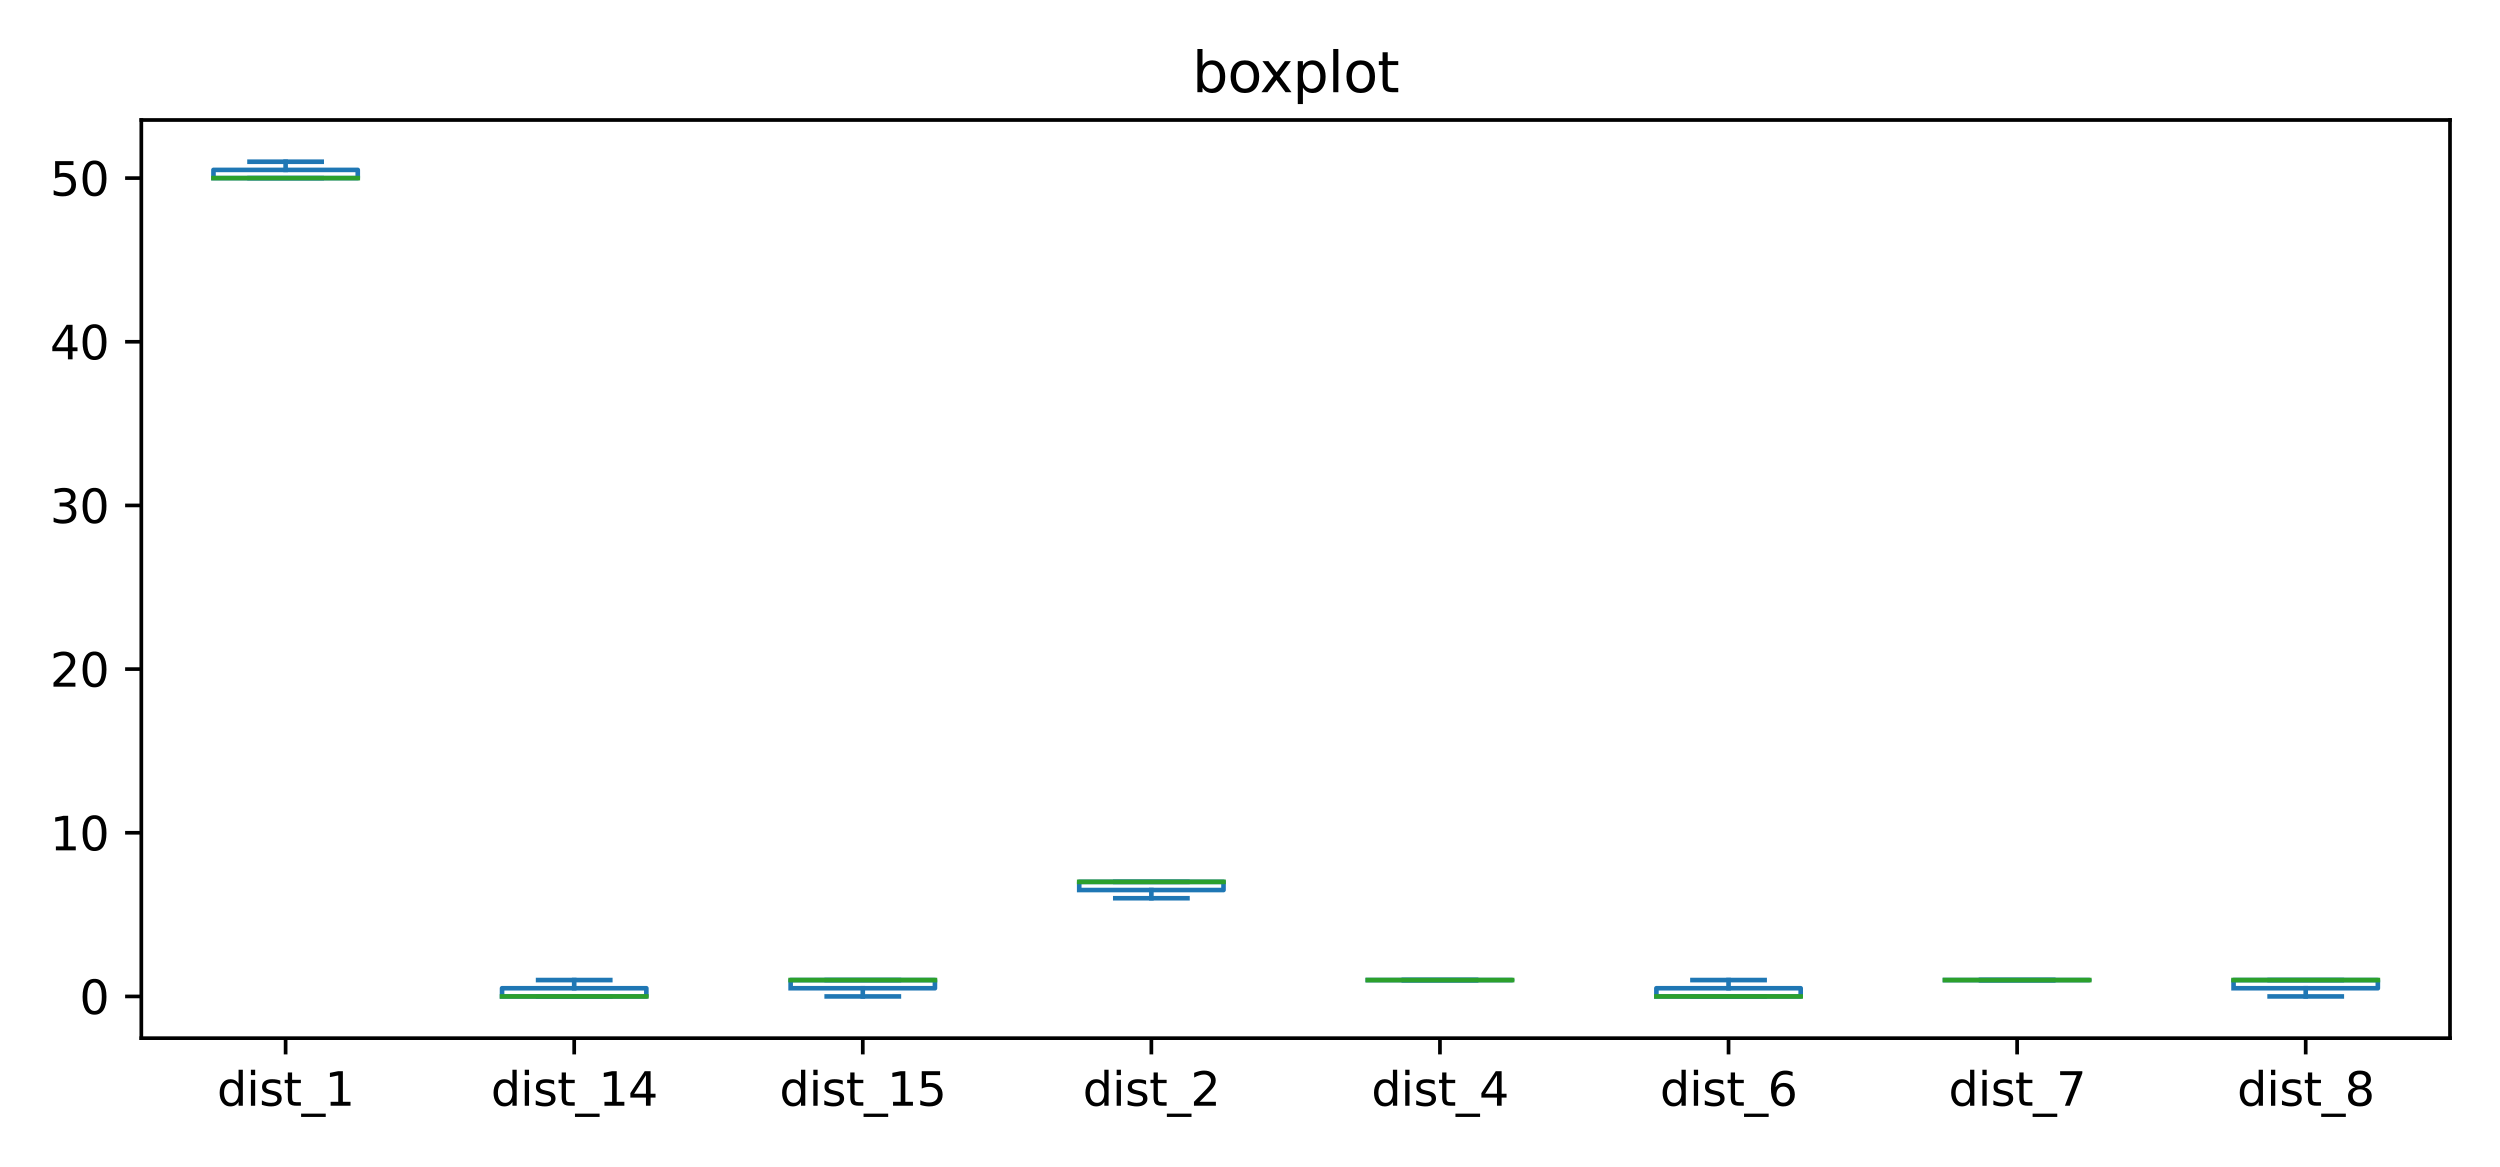 <?xml version="1.0" encoding="utf-8" standalone="no"?>
<!DOCTYPE svg PUBLIC "-//W3C//DTD SVG 1.1//EN"
  "http://www.w3.org/Graphics/SVG/1.1/DTD/svg11.dtd">
<svg xmlns:xlink="http://www.w3.org/1999/xlink" width="540pt" height="252pt" viewBox="0 0 540 252" xmlns="http://www.w3.org/2000/svg" version="1.1">
 <defs>
  <style type="text/css">*{stroke-linejoin: round; stroke-linecap: butt}</style>
 </defs>
 <g id="figure_1">
  <g id="patch_1">
   <path d="M 0 252 
L 540 252 
L 540 0 
L 0 0 
z
" style="fill: #ffffff"/>
  </g>
  <g id="axes_1">
   <g id="patch_2">
    <path d="M 30.525 224.244 
L 529.2 224.244 
L 529.2 25.918 
L 30.525 25.918 
z
" style="fill: #ffffff"/>
   </g>
   <g id="matplotlib.axis_1">
    <g id="xtick_1">
     <g id="line2d_1">
      <defs>
       <path id="m14439d40b2" d="M 0 0 
L 0 3.5 
" style="stroke: #000000; stroke-width: 0.8"/>
      </defs>
      <g>
       <use xlink:href="#m14439d40b2" x="61.692" y="224.244" style="stroke: #000000; stroke-width: 0.8"/>
      </g>
     </g>
     <g id="text_1">
      <!-- dist_1 -->
      <g transform="translate(46.883 238.842)scale(0.1 -0.1)">
       <defs>
        <path id="DejaVuSans-64" d="M 2906 2969 
L 2906 4863 
L 3481 4863 
L 3481 0 
L 2906 0 
L 2906 525 
Q 2725 213 2448 61 
Q 2172 -91 1784 -91 
Q 1150 -91 751 415 
Q 353 922 353 1747 
Q 353 2572 751 3078 
Q 1150 3584 1784 3584 
Q 2172 3584 2448 3432 
Q 2725 3281 2906 2969 
z
M 947 1747 
Q 947 1113 1208 752 
Q 1469 391 1925 391 
Q 2381 391 2643 752 
Q 2906 1113 2906 1747 
Q 2906 2381 2643 2742 
Q 2381 3103 1925 3103 
Q 1469 3103 1208 2742 
Q 947 2381 947 1747 
z
" transform="scale(0.016)"/>
        <path id="DejaVuSans-69" d="M 603 3500 
L 1178 3500 
L 1178 0 
L 603 0 
L 603 3500 
z
M 603 4863 
L 1178 4863 
L 1178 4134 
L 603 4134 
L 603 4863 
z
" transform="scale(0.016)"/>
        <path id="DejaVuSans-73" d="M 2834 3397 
L 2834 2853 
Q 2591 2978 2328 3040 
Q 2066 3103 1784 3103 
Q 1356 3103 1142 2972 
Q 928 2841 928 2578 
Q 928 2378 1081 2264 
Q 1234 2150 1697 2047 
L 1894 2003 
Q 2506 1872 2764 1633 
Q 3022 1394 3022 966 
Q 3022 478 2636 193 
Q 2250 -91 1575 -91 
Q 1294 -91 989 -36 
Q 684 19 347 128 
L 347 722 
Q 666 556 975 473 
Q 1284 391 1588 391 
Q 1994 391 2212 530 
Q 2431 669 2431 922 
Q 2431 1156 2273 1281 
Q 2116 1406 1581 1522 
L 1381 1569 
Q 847 1681 609 1914 
Q 372 2147 372 2553 
Q 372 3047 722 3315 
Q 1072 3584 1716 3584 
Q 2034 3584 2315 3537 
Q 2597 3491 2834 3397 
z
" transform="scale(0.016)"/>
        <path id="DejaVuSans-74" d="M 1172 4494 
L 1172 3500 
L 2356 3500 
L 2356 3053 
L 1172 3053 
L 1172 1153 
Q 1172 725 1289 603 
Q 1406 481 1766 481 
L 2356 481 
L 2356 0 
L 1766 0 
Q 1100 0 847 248 
Q 594 497 594 1153 
L 594 3053 
L 172 3053 
L 172 3500 
L 594 3500 
L 594 4494 
L 1172 4494 
z
" transform="scale(0.016)"/>
        <path id="DejaVuSans-5f" d="M 3263 -1063 
L 3263 -1509 
L -63 -1509 
L -63 -1063 
L 3263 -1063 
z
" transform="scale(0.016)"/>
        <path id="DejaVuSans-31" d="M 794 531 
L 1825 531 
L 1825 4091 
L 703 3866 
L 703 4441 
L 1819 4666 
L 2450 4666 
L 2450 531 
L 3481 531 
L 3481 0 
L 794 0 
L 794 531 
z
" transform="scale(0.016)"/>
       </defs>
       <use xlink:href="#DejaVuSans-64"/>
       <use xlink:href="#DejaVuSans-69" x="63.477"/>
       <use xlink:href="#DejaVuSans-73" x="91.26"/>
       <use xlink:href="#DejaVuSans-74" x="143.359"/>
       <use xlink:href="#DejaVuSans-5f" x="182.568"/>
       <use xlink:href="#DejaVuSans-31" x="232.568"/>
      </g>
     </g>
    </g>
    <g id="xtick_2">
     <g id="line2d_2">
      <g>
       <use xlink:href="#m14439d40b2" x="124.027" y="224.244" style="stroke: #000000; stroke-width: 0.8"/>
      </g>
     </g>
     <g id="text_2">
      <!-- dist_14 -->
      <g transform="translate(106.036 238.842)scale(0.1 -0.1)">
       <defs>
        <path id="DejaVuSans-34" d="M 2419 4116 
L 825 1625 
L 2419 1625 
L 2419 4116 
z
M 2253 4666 
L 3047 4666 
L 3047 1625 
L 3713 1625 
L 3713 1100 
L 3047 1100 
L 3047 0 
L 2419 0 
L 2419 1100 
L 313 1100 
L 313 1709 
L 2253 4666 
z
" transform="scale(0.016)"/>
       </defs>
       <use xlink:href="#DejaVuSans-64"/>
       <use xlink:href="#DejaVuSans-69" x="63.477"/>
       <use xlink:href="#DejaVuSans-73" x="91.26"/>
       <use xlink:href="#DejaVuSans-74" x="143.359"/>
       <use xlink:href="#DejaVuSans-5f" x="182.568"/>
       <use xlink:href="#DejaVuSans-31" x="232.568"/>
       <use xlink:href="#DejaVuSans-34" x="296.191"/>
      </g>
     </g>
    </g>
    <g id="xtick_3">
     <g id="line2d_3">
      <g>
       <use xlink:href="#m14439d40b2" x="186.361" y="224.244" style="stroke: #000000; stroke-width: 0.8"/>
      </g>
     </g>
     <g id="text_3">
      <!-- dist_15 -->
      <g transform="translate(168.37 238.842)scale(0.1 -0.1)">
       <defs>
        <path id="DejaVuSans-35" d="M 691 4666 
L 3169 4666 
L 3169 4134 
L 1269 4134 
L 1269 2991 
Q 1406 3038 1543 3061 
Q 1681 3084 1819 3084 
Q 2600 3084 3056 2656 
Q 3513 2228 3513 1497 
Q 3513 744 3044 326 
Q 2575 -91 1722 -91 
Q 1428 -91 1123 -41 
Q 819 9 494 109 
L 494 744 
Q 775 591 1075 516 
Q 1375 441 1709 441 
Q 2250 441 2565 725 
Q 2881 1009 2881 1497 
Q 2881 1984 2565 2268 
Q 2250 2553 1709 2553 
Q 1456 2553 1204 2497 
Q 953 2441 691 2322 
L 691 4666 
z
" transform="scale(0.016)"/>
       </defs>
       <use xlink:href="#DejaVuSans-64"/>
       <use xlink:href="#DejaVuSans-69" x="63.477"/>
       <use xlink:href="#DejaVuSans-73" x="91.26"/>
       <use xlink:href="#DejaVuSans-74" x="143.359"/>
       <use xlink:href="#DejaVuSans-5f" x="182.568"/>
       <use xlink:href="#DejaVuSans-31" x="232.568"/>
       <use xlink:href="#DejaVuSans-35" x="296.191"/>
      </g>
     </g>
    </g>
    <g id="xtick_4">
     <g id="line2d_4">
      <g>
       <use xlink:href="#m14439d40b2" x="248.695" y="224.244" style="stroke: #000000; stroke-width: 0.8"/>
      </g>
     </g>
     <g id="text_4">
      <!-- dist_2 -->
      <g transform="translate(233.886 238.842)scale(0.1 -0.1)">
       <defs>
        <path id="DejaVuSans-32" d="M 1228 531 
L 3431 531 
L 3431 0 
L 469 0 
L 469 531 
Q 828 903 1448 1529 
Q 2069 2156 2228 2338 
Q 2531 2678 2651 2914 
Q 2772 3150 2772 3378 
Q 2772 3750 2511 3984 
Q 2250 4219 1831 4219 
Q 1534 4219 1204 4116 
Q 875 4013 500 3803 
L 500 4441 
Q 881 4594 1212 4672 
Q 1544 4750 1819 4750 
Q 2544 4750 2975 4387 
Q 3406 4025 3406 3419 
Q 3406 3131 3298 2873 
Q 3191 2616 2906 2266 
Q 2828 2175 2409 1742 
Q 1991 1309 1228 531 
z
" transform="scale(0.016)"/>
       </defs>
       <use xlink:href="#DejaVuSans-64"/>
       <use xlink:href="#DejaVuSans-69" x="63.477"/>
       <use xlink:href="#DejaVuSans-73" x="91.26"/>
       <use xlink:href="#DejaVuSans-74" x="143.359"/>
       <use xlink:href="#DejaVuSans-5f" x="182.568"/>
       <use xlink:href="#DejaVuSans-32" x="232.568"/>
      </g>
     </g>
    </g>
    <g id="xtick_5">
     <g id="line2d_5">
      <g>
       <use xlink:href="#m14439d40b2" x="311.03" y="224.244" style="stroke: #000000; stroke-width: 0.8"/>
      </g>
     </g>
     <g id="text_5">
      <!-- dist_4 -->
      <g transform="translate(296.22 238.842)scale(0.1 -0.1)">
       <use xlink:href="#DejaVuSans-64"/>
       <use xlink:href="#DejaVuSans-69" x="63.477"/>
       <use xlink:href="#DejaVuSans-73" x="91.26"/>
       <use xlink:href="#DejaVuSans-74" x="143.359"/>
       <use xlink:href="#DejaVuSans-5f" x="182.568"/>
       <use xlink:href="#DejaVuSans-34" x="232.568"/>
      </g>
     </g>
    </g>
    <g id="xtick_6">
     <g id="line2d_6">
      <g>
       <use xlink:href="#m14439d40b2" x="373.364" y="224.244" style="stroke: #000000; stroke-width: 0.8"/>
      </g>
     </g>
     <g id="text_6">
      <!-- dist_6 -->
      <g transform="translate(358.555 238.842)scale(0.1 -0.1)">
       <defs>
        <path id="DejaVuSans-36" d="M 2113 2584 
Q 1688 2584 1439 2293 
Q 1191 2003 1191 1497 
Q 1191 994 1439 701 
Q 1688 409 2113 409 
Q 2538 409 2786 701 
Q 3034 994 3034 1497 
Q 3034 2003 2786 2293 
Q 2538 2584 2113 2584 
z
M 3366 4563 
L 3366 3988 
Q 3128 4100 2886 4159 
Q 2644 4219 2406 4219 
Q 1781 4219 1451 3797 
Q 1122 3375 1075 2522 
Q 1259 2794 1537 2939 
Q 1816 3084 2150 3084 
Q 2853 3084 3261 2657 
Q 3669 2231 3669 1497 
Q 3669 778 3244 343 
Q 2819 -91 2113 -91 
Q 1303 -91 875 529 
Q 447 1150 447 2328 
Q 447 3434 972 4092 
Q 1497 4750 2381 4750 
Q 2619 4750 2861 4703 
Q 3103 4656 3366 4563 
z
" transform="scale(0.016)"/>
       </defs>
       <use xlink:href="#DejaVuSans-64"/>
       <use xlink:href="#DejaVuSans-69" x="63.477"/>
       <use xlink:href="#DejaVuSans-73" x="91.26"/>
       <use xlink:href="#DejaVuSans-74" x="143.359"/>
       <use xlink:href="#DejaVuSans-5f" x="182.568"/>
       <use xlink:href="#DejaVuSans-36" x="232.568"/>
      </g>
     </g>
    </g>
    <g id="xtick_7">
     <g id="line2d_7">
      <g>
       <use xlink:href="#m14439d40b2" x="435.698" y="224.244" style="stroke: #000000; stroke-width: 0.8"/>
      </g>
     </g>
     <g id="text_7">
      <!-- dist_7 -->
      <g transform="translate(420.889 238.842)scale(0.1 -0.1)">
       <defs>
        <path id="DejaVuSans-37" d="M 525 4666 
L 3525 4666 
L 3525 4397 
L 1831 0 
L 1172 0 
L 2766 4134 
L 525 4134 
L 525 4666 
z
" transform="scale(0.016)"/>
       </defs>
       <use xlink:href="#DejaVuSans-64"/>
       <use xlink:href="#DejaVuSans-69" x="63.477"/>
       <use xlink:href="#DejaVuSans-73" x="91.26"/>
       <use xlink:href="#DejaVuSans-74" x="143.359"/>
       <use xlink:href="#DejaVuSans-5f" x="182.568"/>
       <use xlink:href="#DejaVuSans-37" x="232.568"/>
      </g>
     </g>
    </g>
    <g id="xtick_8">
     <g id="line2d_8">
      <g>
       <use xlink:href="#m14439d40b2" x="498.033" y="224.244" style="stroke: #000000; stroke-width: 0.8"/>
      </g>
     </g>
     <g id="text_8">
      <!-- dist_8 -->
      <g transform="translate(483.223 238.842)scale(0.1 -0.1)">
       <defs>
        <path id="DejaVuSans-38" d="M 2034 2216 
Q 1584 2216 1326 1975 
Q 1069 1734 1069 1313 
Q 1069 891 1326 650 
Q 1584 409 2034 409 
Q 2484 409 2743 651 
Q 3003 894 3003 1313 
Q 3003 1734 2745 1975 
Q 2488 2216 2034 2216 
z
M 1403 2484 
Q 997 2584 770 2862 
Q 544 3141 544 3541 
Q 544 4100 942 4425 
Q 1341 4750 2034 4750 
Q 2731 4750 3128 4425 
Q 3525 4100 3525 3541 
Q 3525 3141 3298 2862 
Q 3072 2584 2669 2484 
Q 3125 2378 3379 2068 
Q 3634 1759 3634 1313 
Q 3634 634 3220 271 
Q 2806 -91 2034 -91 
Q 1263 -91 848 271 
Q 434 634 434 1313 
Q 434 1759 690 2068 
Q 947 2378 1403 2484 
z
M 1172 3481 
Q 1172 3119 1398 2916 
Q 1625 2713 2034 2713 
Q 2441 2713 2670 2916 
Q 2900 3119 2900 3481 
Q 2900 3844 2670 4047 
Q 2441 4250 2034 4250 
Q 1625 4250 1398 4047 
Q 1172 3844 1172 3481 
z
" transform="scale(0.016)"/>
       </defs>
       <use xlink:href="#DejaVuSans-64"/>
       <use xlink:href="#DejaVuSans-69" x="63.477"/>
       <use xlink:href="#DejaVuSans-73" x="91.26"/>
       <use xlink:href="#DejaVuSans-74" x="143.359"/>
       <use xlink:href="#DejaVuSans-5f" x="182.568"/>
       <use xlink:href="#DejaVuSans-38" x="232.568"/>
      </g>
     </g>
    </g>
   </g>
   <g id="matplotlib.axis_2">
    <g id="ytick_1">
     <g id="line2d_9">
      <defs>
       <path id="mb57a4401f9" d="M 0 0 
L -3.5 0 
" style="stroke: #000000; stroke-width: 0.8"/>
      </defs>
      <g>
       <use xlink:href="#mb57a4401f9" x="30.525" y="215.229" style="stroke: #000000; stroke-width: 0.8"/>
      </g>
     </g>
     <g id="text_9">
      <!-- 0 -->
      <g transform="translate(17.163 219.028)scale(0.1 -0.1)">
       <defs>
        <path id="DejaVuSans-30" d="M 2034 4250 
Q 1547 4250 1301 3770 
Q 1056 3291 1056 2328 
Q 1056 1369 1301 889 
Q 1547 409 2034 409 
Q 2525 409 2770 889 
Q 3016 1369 3016 2328 
Q 3016 3291 2770 3770 
Q 2525 4250 2034 4250 
z
M 2034 4750 
Q 2819 4750 3233 4129 
Q 3647 3509 3647 2328 
Q 3647 1150 3233 529 
Q 2819 -91 2034 -91 
Q 1250 -91 836 529 
Q 422 1150 422 2328 
Q 422 3509 836 4129 
Q 1250 4750 2034 4750 
z
" transform="scale(0.016)"/>
       </defs>
       <use xlink:href="#DejaVuSans-30"/>
      </g>
     </g>
    </g>
    <g id="ytick_2">
     <g id="line2d_10">
      <g>
       <use xlink:href="#mb57a4401f9" x="30.525" y="179.877" style="stroke: #000000; stroke-width: 0.8"/>
      </g>
     </g>
     <g id="text_10">
      <!-- 10 -->
      <g transform="translate(10.8 183.676)scale(0.1 -0.1)">
       <use xlink:href="#DejaVuSans-31"/>
       <use xlink:href="#DejaVuSans-30" x="63.623"/>
      </g>
     </g>
    </g>
    <g id="ytick_3">
     <g id="line2d_11">
      <g>
       <use xlink:href="#mb57a4401f9" x="30.525" y="144.525" style="stroke: #000000; stroke-width: 0.8"/>
      </g>
     </g>
     <g id="text_11">
      <!-- 20 -->
      <g transform="translate(10.8 148.324)scale(0.1 -0.1)">
       <use xlink:href="#DejaVuSans-32"/>
       <use xlink:href="#DejaVuSans-30" x="63.623"/>
      </g>
     </g>
    </g>
    <g id="ytick_4">
     <g id="line2d_12">
      <g>
       <use xlink:href="#mb57a4401f9" x="30.525" y="109.172" style="stroke: #000000; stroke-width: 0.8"/>
      </g>
     </g>
     <g id="text_12">
      <!-- 30 -->
      <g transform="translate(10.8 112.972)scale(0.1 -0.1)">
       <defs>
        <path id="DejaVuSans-33" d="M 2597 2516 
Q 3050 2419 3304 2112 
Q 3559 1806 3559 1356 
Q 3559 666 3084 287 
Q 2609 -91 1734 -91 
Q 1441 -91 1130 -33 
Q 819 25 488 141 
L 488 750 
Q 750 597 1062 519 
Q 1375 441 1716 441 
Q 2309 441 2620 675 
Q 2931 909 2931 1356 
Q 2931 1769 2642 2001 
Q 2353 2234 1838 2234 
L 1294 2234 
L 1294 2753 
L 1863 2753 
Q 2328 2753 2575 2939 
Q 2822 3125 2822 3475 
Q 2822 3834 2567 4026 
Q 2313 4219 1838 4219 
Q 1578 4219 1281 4162 
Q 984 4106 628 3988 
L 628 4550 
Q 988 4650 1302 4700 
Q 1616 4750 1894 4750 
Q 2613 4750 3031 4423 
Q 3450 4097 3450 3541 
Q 3450 3153 3228 2886 
Q 3006 2619 2597 2516 
z
" transform="scale(0.016)"/>
       </defs>
       <use xlink:href="#DejaVuSans-33"/>
       <use xlink:href="#DejaVuSans-30" x="63.623"/>
      </g>
     </g>
    </g>
    <g id="ytick_5">
     <g id="line2d_13">
      <g>
       <use xlink:href="#mb57a4401f9" x="30.525" y="73.82" style="stroke: #000000; stroke-width: 0.8"/>
      </g>
     </g>
     <g id="text_13">
      <!-- 40 -->
      <g transform="translate(10.8 77.62)scale(0.1 -0.1)">
       <use xlink:href="#DejaVuSans-34"/>
       <use xlink:href="#DejaVuSans-30" x="63.623"/>
      </g>
     </g>
    </g>
    <g id="ytick_6">
     <g id="line2d_14">
      <g>
       <use xlink:href="#mb57a4401f9" x="30.525" y="38.468" style="stroke: #000000; stroke-width: 0.8"/>
      </g>
     </g>
     <g id="text_14">
      <!-- 50 -->
      <g transform="translate(10.8 42.267)scale(0.1 -0.1)">
       <use xlink:href="#DejaVuSans-35"/>
       <use xlink:href="#DejaVuSans-30" x="63.623"/>
      </g>
     </g>
    </g>
   </g>
   <g id="line2d_15">
    <path d="M 46.109 38.468 
L 77.276 38.468 
L 77.276 36.701 
L 46.109 36.701 
L 46.109 38.468 
" clip-path="url(#pc6f2bb3ad3)" style="fill: none; stroke: #1f77b4; stroke-linecap: square"/>
   </g>
   <g id="line2d_16">
    <path d="M 61.692 38.468 
L 61.692 38.468 
" clip-path="url(#pc6f2bb3ad3)" style="fill: none; stroke: #1f77b4; stroke-linecap: square"/>
   </g>
   <g id="line2d_17">
    <path d="M 61.692 36.701 
L 61.692 34.933 
" clip-path="url(#pc6f2bb3ad3)" style="fill: none; stroke: #1f77b4; stroke-linecap: square"/>
   </g>
   <g id="line2d_18">
    <path d="M 53.9 38.468 
L 69.484 38.468 
" clip-path="url(#pc6f2bb3ad3)" style="fill: none; stroke: #1f77b4; stroke-linecap: square"/>
   </g>
   <g id="line2d_19">
    <path d="M 53.9 34.933 
L 69.484 34.933 
" clip-path="url(#pc6f2bb3ad3)" style="fill: none; stroke: #1f77b4; stroke-linecap: square"/>
   </g>
   <g id="line2d_20"/>
   <g id="line2d_21">
    <path d="M 108.443 215.229 
L 139.61 215.229 
L 139.61 213.461 
L 108.443 213.461 
L 108.443 215.229 
" clip-path="url(#pc6f2bb3ad3)" style="fill: none; stroke: #1f77b4; stroke-linecap: square"/>
   </g>
   <g id="line2d_22">
    <path d="M 124.027 215.229 
L 124.027 215.229 
" clip-path="url(#pc6f2bb3ad3)" style="fill: none; stroke: #1f77b4; stroke-linecap: square"/>
   </g>
   <g id="line2d_23">
    <path d="M 124.027 213.461 
L 124.027 211.694 
" clip-path="url(#pc6f2bb3ad3)" style="fill: none; stroke: #1f77b4; stroke-linecap: square"/>
   </g>
   <g id="line2d_24">
    <path d="M 116.235 215.229 
L 131.818 215.229 
" clip-path="url(#pc6f2bb3ad3)" style="fill: none; stroke: #1f77b4; stroke-linecap: square"/>
   </g>
   <g id="line2d_25">
    <path d="M 116.235 211.694 
L 131.818 211.694 
" clip-path="url(#pc6f2bb3ad3)" style="fill: none; stroke: #1f77b4; stroke-linecap: square"/>
   </g>
   <g id="line2d_26"/>
   <g id="line2d_27">
    <path d="M 170.777 213.461 
L 201.945 213.461 
L 201.945 211.694 
L 170.777 211.694 
L 170.777 213.461 
" clip-path="url(#pc6f2bb3ad3)" style="fill: none; stroke: #1f77b4; stroke-linecap: square"/>
   </g>
   <g id="line2d_28">
    <path d="M 186.361 213.461 
L 186.361 215.229 
" clip-path="url(#pc6f2bb3ad3)" style="fill: none; stroke: #1f77b4; stroke-linecap: square"/>
   </g>
   <g id="line2d_29">
    <path d="M 186.361 211.694 
L 186.361 211.694 
" clip-path="url(#pc6f2bb3ad3)" style="fill: none; stroke: #1f77b4; stroke-linecap: square"/>
   </g>
   <g id="line2d_30">
    <path d="M 178.569 215.229 
L 194.153 215.229 
" clip-path="url(#pc6f2bb3ad3)" style="fill: none; stroke: #1f77b4; stroke-linecap: square"/>
   </g>
   <g id="line2d_31">
    <path d="M 178.569 211.694 
L 194.153 211.694 
" clip-path="url(#pc6f2bb3ad3)" style="fill: none; stroke: #1f77b4; stroke-linecap: square"/>
   </g>
   <g id="line2d_32"/>
   <g id="line2d_33">
    <path d="M 233.112 192.25 
L 264.279 192.25 
L 264.279 190.482 
L 233.112 190.482 
L 233.112 192.25 
" clip-path="url(#pc6f2bb3ad3)" style="fill: none; stroke: #1f77b4; stroke-linecap: square"/>
   </g>
   <g id="line2d_34">
    <path d="M 248.695 192.25 
L 248.695 194.018 
" clip-path="url(#pc6f2bb3ad3)" style="fill: none; stroke: #1f77b4; stroke-linecap: square"/>
   </g>
   <g id="line2d_35">
    <path d="M 248.695 190.482 
L 248.695 190.482 
" clip-path="url(#pc6f2bb3ad3)" style="fill: none; stroke: #1f77b4; stroke-linecap: square"/>
   </g>
   <g id="line2d_36">
    <path d="M 240.904 194.018 
L 256.487 194.018 
" clip-path="url(#pc6f2bb3ad3)" style="fill: none; stroke: #1f77b4; stroke-linecap: square"/>
   </g>
   <g id="line2d_37">
    <path d="M 240.904 190.482 
L 256.487 190.482 
" clip-path="url(#pc6f2bb3ad3)" style="fill: none; stroke: #1f77b4; stroke-linecap: square"/>
   </g>
   <g id="line2d_38"/>
   <g id="line2d_39">
    <path d="M 295.446 211.694 
L 326.613 211.694 
L 326.613 211.694 
L 295.446 211.694 
L 295.446 211.694 
" clip-path="url(#pc6f2bb3ad3)" style="fill: none; stroke: #1f77b4; stroke-linecap: square"/>
   </g>
   <g id="line2d_40">
    <path d="M 311.03 211.694 
L 311.03 211.694 
" clip-path="url(#pc6f2bb3ad3)" style="fill: none; stroke: #1f77b4; stroke-linecap: square"/>
   </g>
   <g id="line2d_41">
    <path d="M 311.03 211.694 
L 311.03 211.694 
" clip-path="url(#pc6f2bb3ad3)" style="fill: none; stroke: #1f77b4; stroke-linecap: square"/>
   </g>
   <g id="line2d_42">
    <path d="M 303.238 211.694 
L 318.821 211.694 
" clip-path="url(#pc6f2bb3ad3)" style="fill: none; stroke: #1f77b4; stroke-linecap: square"/>
   </g>
   <g id="line2d_43">
    <path d="M 303.238 211.694 
L 318.821 211.694 
" clip-path="url(#pc6f2bb3ad3)" style="fill: none; stroke: #1f77b4; stroke-linecap: square"/>
   </g>
   <g id="line2d_44"/>
   <g id="line2d_45">
    <path d="M 357.78 215.229 
L 388.948 215.229 
L 388.948 213.461 
L 357.78 213.461 
L 357.78 215.229 
" clip-path="url(#pc6f2bb3ad3)" style="fill: none; stroke: #1f77b4; stroke-linecap: square"/>
   </g>
   <g id="line2d_46">
    <path d="M 373.364 215.229 
L 373.364 215.229 
" clip-path="url(#pc6f2bb3ad3)" style="fill: none; stroke: #1f77b4; stroke-linecap: square"/>
   </g>
   <g id="line2d_47">
    <path d="M 373.364 213.461 
L 373.364 211.694 
" clip-path="url(#pc6f2bb3ad3)" style="fill: none; stroke: #1f77b4; stroke-linecap: square"/>
   </g>
   <g id="line2d_48">
    <path d="M 365.572 215.229 
L 381.156 215.229 
" clip-path="url(#pc6f2bb3ad3)" style="fill: none; stroke: #1f77b4; stroke-linecap: square"/>
   </g>
   <g id="line2d_49">
    <path d="M 365.572 211.694 
L 381.156 211.694 
" clip-path="url(#pc6f2bb3ad3)" style="fill: none; stroke: #1f77b4; stroke-linecap: square"/>
   </g>
   <g id="line2d_50"/>
   <g id="line2d_51">
    <path d="M 420.115 211.694 
L 451.282 211.694 
L 451.282 211.694 
L 420.115 211.694 
L 420.115 211.694 
" clip-path="url(#pc6f2bb3ad3)" style="fill: none; stroke: #1f77b4; stroke-linecap: square"/>
   </g>
   <g id="line2d_52">
    <path d="M 435.698 211.694 
L 435.698 211.694 
" clip-path="url(#pc6f2bb3ad3)" style="fill: none; stroke: #1f77b4; stroke-linecap: square"/>
   </g>
   <g id="line2d_53">
    <path d="M 435.698 211.694 
L 435.698 211.694 
" clip-path="url(#pc6f2bb3ad3)" style="fill: none; stroke: #1f77b4; stroke-linecap: square"/>
   </g>
   <g id="line2d_54">
    <path d="M 427.907 211.694 
L 443.49 211.694 
" clip-path="url(#pc6f2bb3ad3)" style="fill: none; stroke: #1f77b4; stroke-linecap: square"/>
   </g>
   <g id="line2d_55">
    <path d="M 427.907 211.694 
L 443.49 211.694 
" clip-path="url(#pc6f2bb3ad3)" style="fill: none; stroke: #1f77b4; stroke-linecap: square"/>
   </g>
   <g id="line2d_56"/>
   <g id="line2d_57">
    <path d="M 482.449 213.461 
L 513.616 213.461 
L 513.616 211.694 
L 482.449 211.694 
L 482.449 213.461 
" clip-path="url(#pc6f2bb3ad3)" style="fill: none; stroke: #1f77b4; stroke-linecap: square"/>
   </g>
   <g id="line2d_58">
    <path d="M 498.033 213.461 
L 498.033 215.229 
" clip-path="url(#pc6f2bb3ad3)" style="fill: none; stroke: #1f77b4; stroke-linecap: square"/>
   </g>
   <g id="line2d_59">
    <path d="M 498.033 211.694 
L 498.033 211.694 
" clip-path="url(#pc6f2bb3ad3)" style="fill: none; stroke: #1f77b4; stroke-linecap: square"/>
   </g>
   <g id="line2d_60">
    <path d="M 490.241 215.229 
L 505.825 215.229 
" clip-path="url(#pc6f2bb3ad3)" style="fill: none; stroke: #1f77b4; stroke-linecap: square"/>
   </g>
   <g id="line2d_61">
    <path d="M 490.241 211.694 
L 505.825 211.694 
" clip-path="url(#pc6f2bb3ad3)" style="fill: none; stroke: #1f77b4; stroke-linecap: square"/>
   </g>
   <g id="line2d_62"/>
   <g id="line2d_63">
    <path d="M 46.109 38.468 
L 77.276 38.468 
" clip-path="url(#pc6f2bb3ad3)" style="fill: none; stroke: #2ca02c; stroke-linecap: square"/>
   </g>
   <g id="line2d_64">
    <path d="M 108.443 215.229 
L 139.61 215.229 
" clip-path="url(#pc6f2bb3ad3)" style="fill: none; stroke: #2ca02c; stroke-linecap: square"/>
   </g>
   <g id="line2d_65">
    <path d="M 170.777 211.694 
L 201.945 211.694 
" clip-path="url(#pc6f2bb3ad3)" style="fill: none; stroke: #2ca02c; stroke-linecap: square"/>
   </g>
   <g id="line2d_66">
    <path d="M 233.112 190.482 
L 264.279 190.482 
" clip-path="url(#pc6f2bb3ad3)" style="fill: none; stroke: #2ca02c; stroke-linecap: square"/>
   </g>
   <g id="line2d_67">
    <path d="M 295.446 211.694 
L 326.613 211.694 
" clip-path="url(#pc6f2bb3ad3)" style="fill: none; stroke: #2ca02c; stroke-linecap: square"/>
   </g>
   <g id="line2d_68">
    <path d="M 357.78 215.229 
L 388.948 215.229 
" clip-path="url(#pc6f2bb3ad3)" style="fill: none; stroke: #2ca02c; stroke-linecap: square"/>
   </g>
   <g id="line2d_69">
    <path d="M 420.115 211.694 
L 451.282 211.694 
" clip-path="url(#pc6f2bb3ad3)" style="fill: none; stroke: #2ca02c; stroke-linecap: square"/>
   </g>
   <g id="line2d_70">
    <path d="M 482.449 211.694 
L 513.616 211.694 
" clip-path="url(#pc6f2bb3ad3)" style="fill: none; stroke: #2ca02c; stroke-linecap: square"/>
   </g>
   <g id="patch_3">
    <path d="M 30.525 224.244 
L 30.525 25.918 
" style="fill: none; stroke: #000000; stroke-width: 0.8; stroke-linejoin: miter; stroke-linecap: square"/>
   </g>
   <g id="patch_4">
    <path d="M 529.2 224.244 
L 529.2 25.918 
" style="fill: none; stroke: #000000; stroke-width: 0.8; stroke-linejoin: miter; stroke-linecap: square"/>
   </g>
   <g id="patch_5">
    <path d="M 30.525 224.244 
L 529.2 224.244 
" style="fill: none; stroke: #000000; stroke-width: 0.8; stroke-linejoin: miter; stroke-linecap: square"/>
   </g>
   <g id="patch_6">
    <path d="M 30.525 25.918 
L 529.2 25.918 
" style="fill: none; stroke: #000000; stroke-width: 0.8; stroke-linejoin: miter; stroke-linecap: square"/>
   </g>
   <g id="text_15">
    <!-- boxplot -->
    <g transform="translate(257.519 19.918)scale(0.12 -0.12)">
     <defs>
      <path id="DejaVuSans-62" d="M 3116 1747 
Q 3116 2381 2855 2742 
Q 2594 3103 2138 3103 
Q 1681 3103 1420 2742 
Q 1159 2381 1159 1747 
Q 1159 1113 1420 752 
Q 1681 391 2138 391 
Q 2594 391 2855 752 
Q 3116 1113 3116 1747 
z
M 1159 2969 
Q 1341 3281 1617 3432 
Q 1894 3584 2278 3584 
Q 2916 3584 3314 3078 
Q 3713 2572 3713 1747 
Q 3713 922 3314 415 
Q 2916 -91 2278 -91 
Q 1894 -91 1617 61 
Q 1341 213 1159 525 
L 1159 0 
L 581 0 
L 581 4863 
L 1159 4863 
L 1159 2969 
z
" transform="scale(0.016)"/>
      <path id="DejaVuSans-6f" d="M 1959 3097 
Q 1497 3097 1228 2736 
Q 959 2375 959 1747 
Q 959 1119 1226 758 
Q 1494 397 1959 397 
Q 2419 397 2687 759 
Q 2956 1122 2956 1747 
Q 2956 2369 2687 2733 
Q 2419 3097 1959 3097 
z
M 1959 3584 
Q 2709 3584 3137 3096 
Q 3566 2609 3566 1747 
Q 3566 888 3137 398 
Q 2709 -91 1959 -91 
Q 1206 -91 779 398 
Q 353 888 353 1747 
Q 353 2609 779 3096 
Q 1206 3584 1959 3584 
z
" transform="scale(0.016)"/>
      <path id="DejaVuSans-78" d="M 3513 3500 
L 2247 1797 
L 3578 0 
L 2900 0 
L 1881 1375 
L 863 0 
L 184 0 
L 1544 1831 
L 300 3500 
L 978 3500 
L 1906 2253 
L 2834 3500 
L 3513 3500 
z
" transform="scale(0.016)"/>
      <path id="DejaVuSans-70" d="M 1159 525 
L 1159 -1331 
L 581 -1331 
L 581 3500 
L 1159 3500 
L 1159 2969 
Q 1341 3281 1617 3432 
Q 1894 3584 2278 3584 
Q 2916 3584 3314 3078 
Q 3713 2572 3713 1747 
Q 3713 922 3314 415 
Q 2916 -91 2278 -91 
Q 1894 -91 1617 61 
Q 1341 213 1159 525 
z
M 3116 1747 
Q 3116 2381 2855 2742 
Q 2594 3103 2138 3103 
Q 1681 3103 1420 2742 
Q 1159 2381 1159 1747 
Q 1159 1113 1420 752 
Q 1681 391 2138 391 
Q 2594 391 2855 752 
Q 3116 1113 3116 1747 
z
" transform="scale(0.016)"/>
      <path id="DejaVuSans-6c" d="M 603 4863 
L 1178 4863 
L 1178 0 
L 603 0 
L 603 4863 
z
" transform="scale(0.016)"/>
     </defs>
     <use xlink:href="#DejaVuSans-62"/>
     <use xlink:href="#DejaVuSans-6f" x="63.477"/>
     <use xlink:href="#DejaVuSans-78" x="121.533"/>
     <use xlink:href="#DejaVuSans-70" x="180.713"/>
     <use xlink:href="#DejaVuSans-6c" x="244.189"/>
     <use xlink:href="#DejaVuSans-6f" x="271.973"/>
     <use xlink:href="#DejaVuSans-74" x="333.154"/>
    </g>
   </g>
  </g>
 </g>
 <defs>
  <clipPath id="pc6f2bb3ad3">
   <rect x="30.525" y="25.918" width="498.675" height="198.326"/>
  </clipPath>
 </defs>
</svg>
